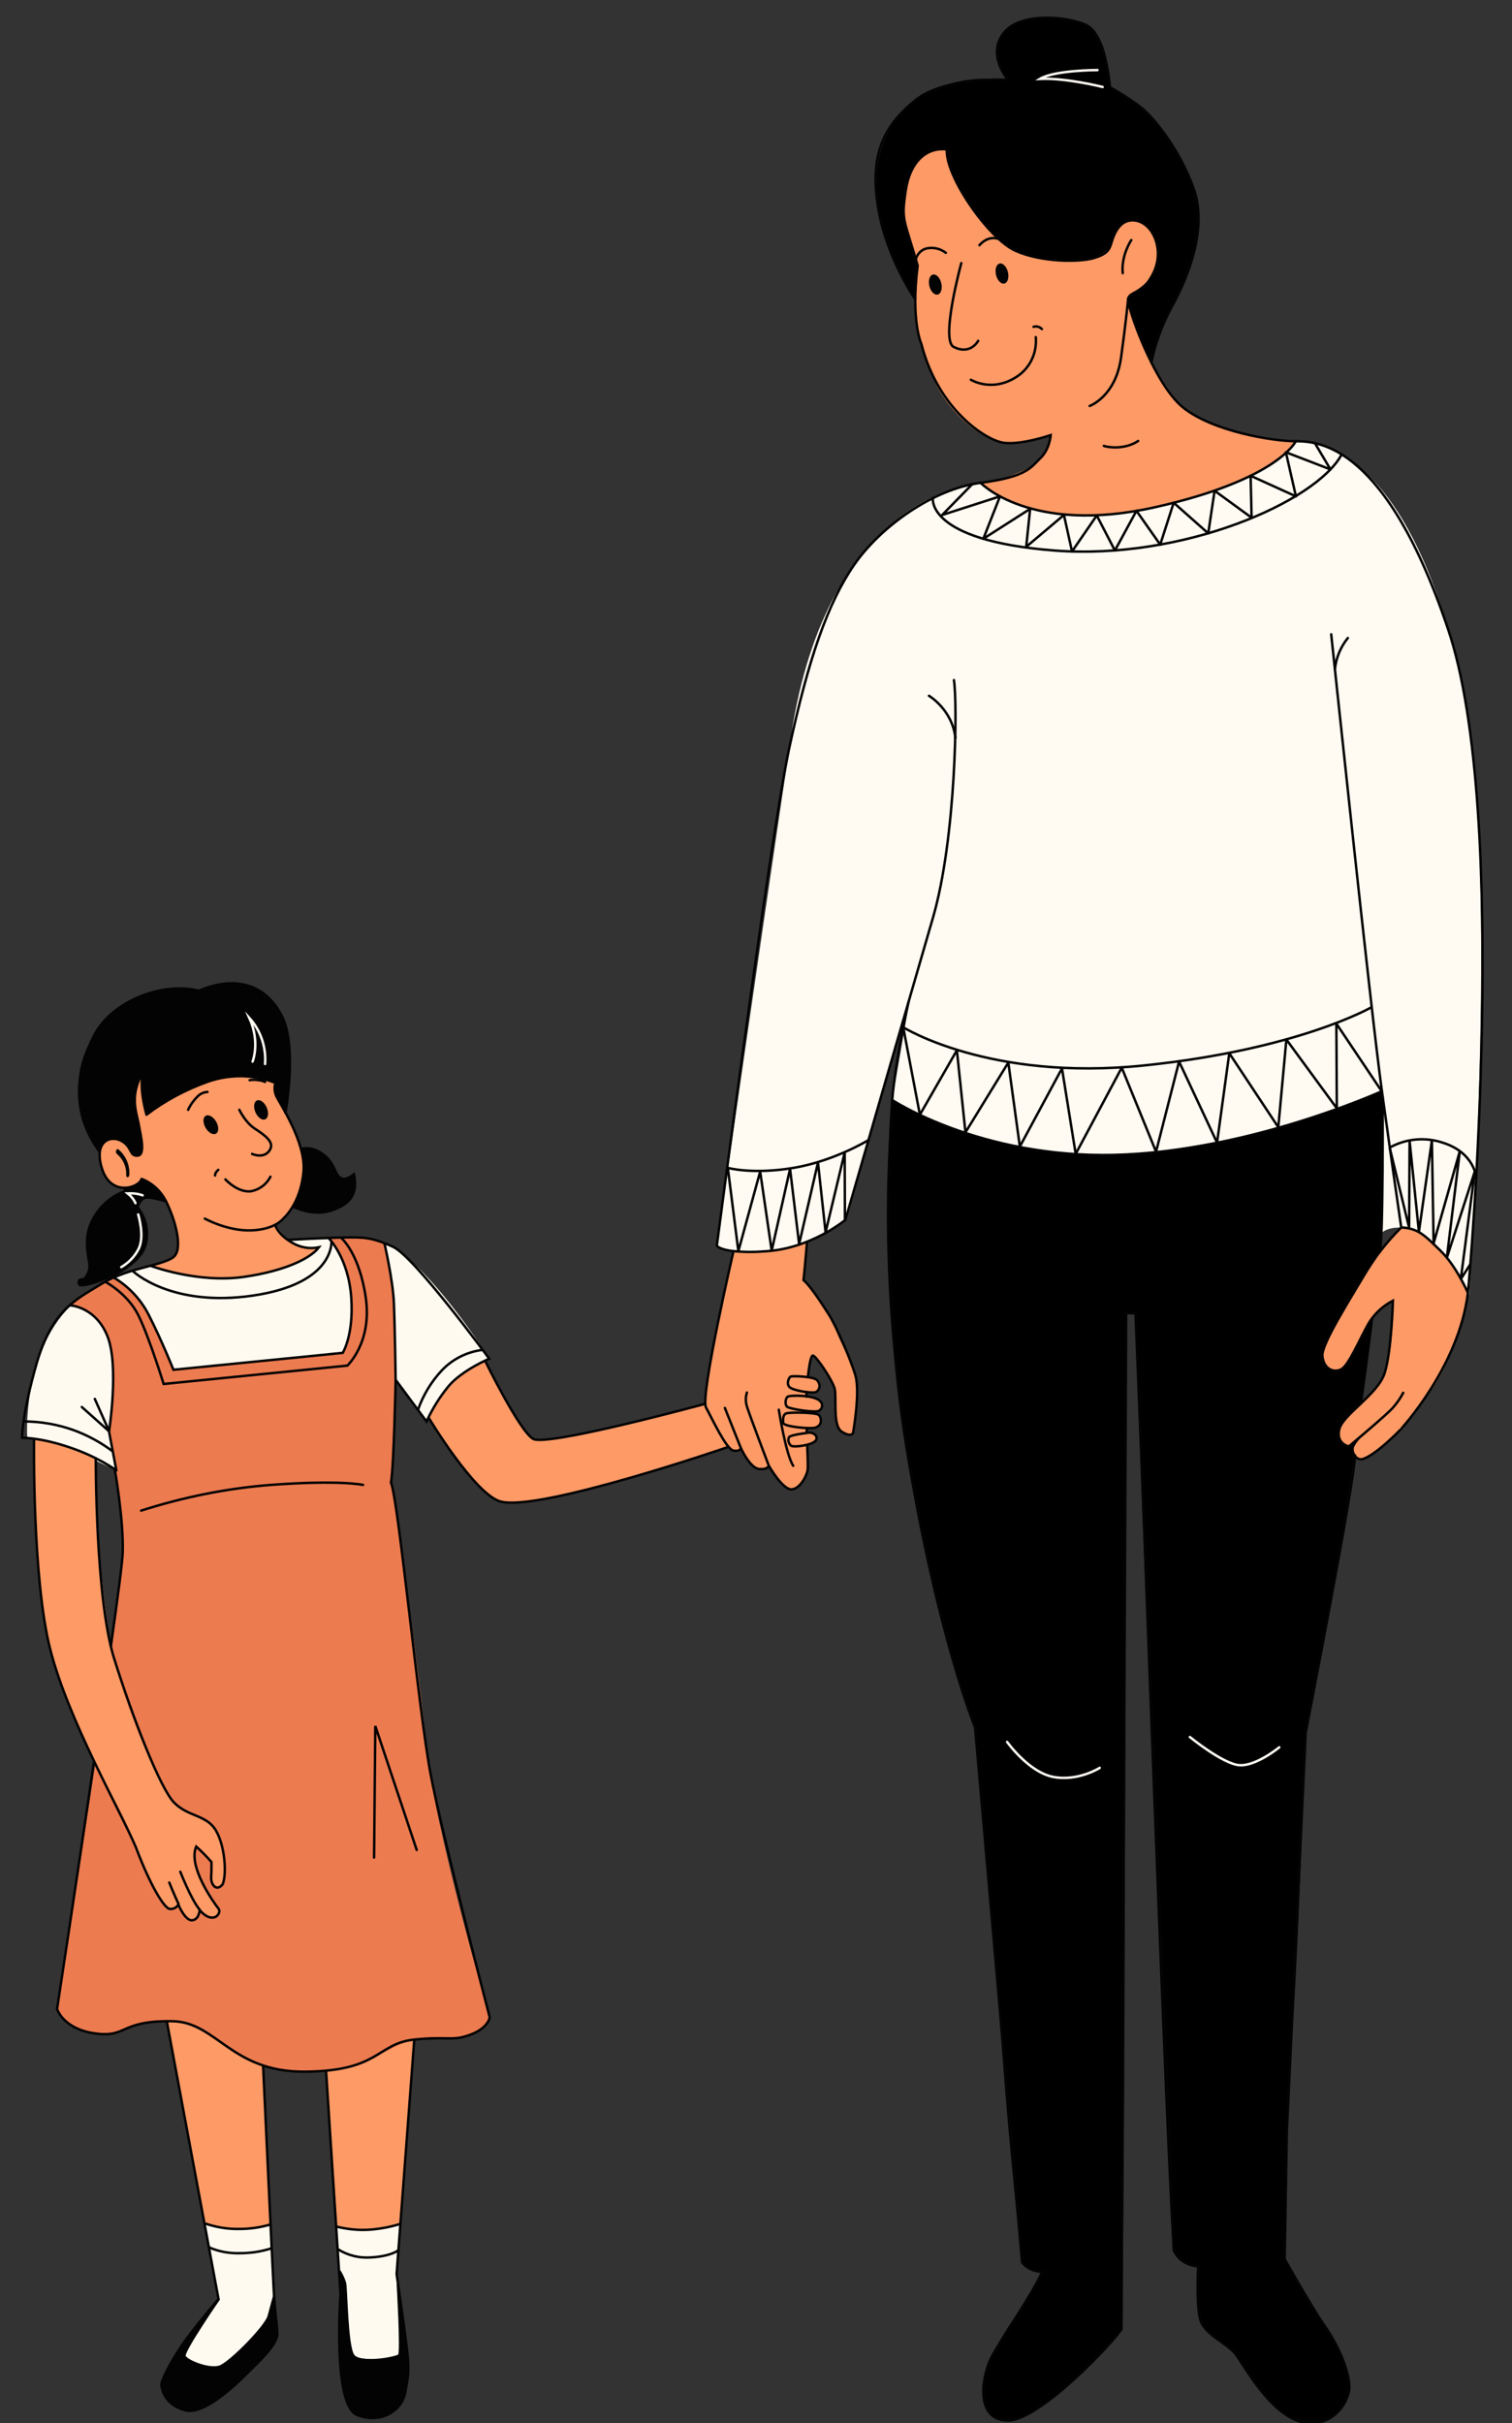 <?xml version="1.0" encoding="utf-8"?>
<!-- Generator: Adobe Illustrator 23.1.0, SVG Export Plug-In . SVG Version: 6.00 Build 0)  -->
<svg version="1.1" id="Vrstva_1" xmlns="http://www.w3.org/2000/svg" xmlns:xlink="http://www.w3.org/1999/xlink" x="0px" y="0px"
	 viewBox="0 0 617.2 989" style="enable-background:new 0 0 617.2 989;" xml:space="preserve">
<rect x="0" y="0" width="617.2" height="989" fill="#333333" stroke="none"/>
<style type="text/css">
	.st0{fill:#FE9A66;}
	.st1{fill:#FFFAF0;}
	.st2{fill:#030303;}
	.st3{fill:#FFFAF2;}
	.st4{fill:#ED7B50;}
	.st5{fill:none;stroke:#030303;stroke-linecap:round;stroke-miterlimit:10;}
	.st6{fill:none;stroke:#030303;stroke-linecap:round;stroke-linejoin:round;}
	.st7{fill:none;stroke:#030303;stroke-miterlimit:10;}
	.st8{fill:none;stroke:#030303;stroke-linecap:round;stroke-miterlimit:2;}
	.st9{fill:none;stroke:#030303;stroke-miterlimit:2;}
	.st10{fill:none;stroke:#FFFAF2;stroke-linecap:round;stroke-miterlimit:10;}
</style>
<title>samozivitelka</title>
<g id="Vrstva_5">
	<path class="st0" d="M95.5,973.9c-11.4,10.9-19.8,10.3-19.8,10.3s-6.4-1.1-9.5-8.9S89.4,939,89.4,939l-5.9-31.5L66.2,815l40.4,8.9
		c0,0,1.8,47.3,3.6,84.1c1.1,22.2,2.1,40.5,2.8,42.4C114.8,955.5,106.9,963,95.5,973.9z"/>
	<path class="st0" d="M166.6,963.8c1.1,14.5-4.5,23.7-17,23.1s-11.1-29.3-10.6-45.4c0.2-4.9-0.5-17.5-1.4-32.7
		c-2.2-35.3-6.1-84.6-6.1-84.6l39.6-17.3l-7.6,100.9l-1.6,20.9C161.9,928.7,165.5,949.3,166.6,963.8z"/>
	<path class="st0" d="M167.2,565.9c0,0,23.6,41.8,37.2,47s100.2-24.7,100.2-24.7l-8.9-17.3c0,0-72.5,20.4-78,16.4
		c-7.2-5.3-21.5-35.9-21.5-35.9L167.2,565.9z"/>
	<path class="st1" d="M199.8,554.6c0,0-6.3,1.5-15.6,10.7s-10,14.9-10,14.9l-12.6-17l-6.7-9L55,573.1l-9,12.7l1.9,14.6
		c0,0-26.3-13.1-36.8-13.9c0,0-2.1-34,17.8-53.6l0,0c1.5-1.5,3.1-2.9,4.8-4.1c4.1-2.9,8.6-5.3,13.2-7.1l0,0
		c23.7-9.8,62.2-15.5,87.2-16.4c9.3-0.3,16.7,0.1,20.8,1.2c0.5,0.1,1,0.3,1.4,0.5l0,0C173.7,513.5,199.8,554.6,199.8,554.6z"/>
	<path class="st2" d="M69.8,491c-0.4-0.1-9.2-2.5-10.7-1.9s-2.9,3.8-2.9,3.8s6.8,8.5,2.5,17.6S32.9,527.2,32.2,524s2.5,0.3,4-4.9
		s-4.5-13.4,3-23.1s11.7-9.6,11.7-9.6v-3.1c0,0-17.9-15.9-18.8-38.6s19.3-38.7,32.6-40.3s16.5,0,16.5,0s9.9-3.9,18.1-2.9
		s18.8,11.6,19,27.2c0,10.2-0.8,20.4-2.5,30.5l5.4,11.3c0,0,2.4-4,9.1-0.4c6.7,3.6,6.1,10.3,9.2,10.9c1.9,0.3,3.8-0.3,5.2-1.6
		c0,0,3.4,12.6-10.3,15s-23.3-7.7-23.3-7.7L69.8,491z"/>
	<path class="st0" d="M61.9,516.7c0,0,11.9-1.5,10.7-9.8s-4.6-22.6-14.9-25.8c-5.7,7.1-14.1,2.7-16-3.8s-1.4-11.9,4.5-12.5
		s7.1,8.9,10.5,6.5s-2-16-1.6-23.4s3.5-11,3.5-11s-2.4,9.7,1.1,18c7.2-4.2,21.2-14.3,33.8-15.1s18.8,2.1,18.8,2.1s-0.7,1.5,0.4,5.4
		s11.4,15.9,11.1,30.7c-0.1,8.6-4.2,16.7-11.2,21.8c0,0,2.7,5.8,8.1,8c3,1.3,6.3,1.7,9.5,1.1c0,0-10.2,11.3-34.3,12.4
		S61.9,516.7,61.9,516.7z"/>
	<path d="M364.2,449c0,0-7.8,64.1,6.1,143.8s27.9,112.6,27.9,112.6s8.4,97.6,11.1,134.9s7.8,83.1,7.8,83.1s1.7,3.2,8.2,3.9
		c-2.8,8.5-20.4,29-22.7,40.7s-1.7,20.3,9.8,20.1s43.3-33.1,45.2-37.3s1.9-414.8,1.9-414.8h3.8c0,0,13.7,376.9,15.6,382.4
		s10,6.7,10,6.7s-1.5,18.2,1.9,24.2s12.3,8.2,16.7,15.6s17.1,28.3,32,23.2s13-19.9,5.2-32.2s-20.4-33.8-20.4-33.8s0-55,2.8-87.3
		s5.8-127.7,5.8-127.7s11.5-55.2,20.4-115.4s15.6-117.6,10.9-146.3L364.2,449z"/>
	<path class="st0" d="M577.5,497.3c0,0-8.9,3.9-16.9,17.8S538,551.4,540,554.9s3.9,5.6,7.1,4.3s9.1-17.5,14.5-22.5s7.1-5.8,7.1-5.8
		s0,20.5-3,28.6s-18.8,19.7-19.1,24.9s4.1,6,4.1,6l5-4.3c0,0-4.1,3.3-3.5,6.3s4.1,3.2,4.1,3.2s6.6-2.8,14.3-11
		c2-2.1,9.5-11.8,9.9-12.2c16.2-19.4,19.3-47.9,19.3-47.9s-3.6-17.3-10.2-22.2S577.5,497.3,577.5,497.3z"/>
	<path d="M469,153.8c0,0-1.4-4.5,5.6-20.6s22.9-39,8.9-65.2s-27-30.7-30.4-32.3c-2.5-6.4,3.1-30.1-25.9-28.4
		c-23.1,1.3-22.9,14.5-15.6,25.4c-30.1-4.2-54.4,13.4-53.8,42.4c0.4,17.5,6.3,34.5,16.7,48.5L469,153.8z"/>
	<path class="st0" d="M300.7,505.3c0,0-7.1,30.1-10,47.2s-3.9,21.4-2.4,24.2s8.6,15.1,11,15.4s3.2-0.9,3.2-0.9s4,7.5,6.8,8.3
		c1.7,0.4,3.4-0.1,4.6-1.3c0,0,6.5,11.1,9.8,9.6s6-7.3,6-7.3s-0.6-20.4-0.7-27.4s1.8-19.2,2.7-19.7s8.1,10,9,13.9s-0.5,12.7,1.8,16
		s5,2.5,5.6,1.8s2.9-17.4,0.7-24.4s-6-13.2-7.9-18.6s-9.8-17.1-13.1-19.6l2.6-25.4C330.4,497,308.8,498.7,300.7,505.3z"/>
	<path class="st3" d="M292.6,508.5c0,0,10,5.6,29.1,0.6s24-11.7,24-11.7l25.8-90.5l-7.3,42.1c0,0,45.4,28.2,103.7,21.5
		s96.2-25.1,96.2-25.1v57.7c0,0,4.7-4.3,14.6-0.4s21,26,21,26s13-183.4-3.3-252.2s-41.1-95-67.4-96.5l-128.8,17
		c0,0-62.5,3.4-77.4,104.1S292.6,508.5,292.6,508.5z"/>
	<path class="st0" d="M386.5,61c0,0-13.7-2.2-16.7,16.2s5.8,27,4.7,32.1s-3.7,20.8,6.2,44.6c5.7,13.7,20.8,28.1,33.1,27
		c11.4-1,15-3.3,15-3.3s-0.6,9.8-11.1,14.5s-17.6,5-17.6,5s17.8,20.4,68.6,10.6S529,180,529,180s-36.2-2.5-47.4-15.1
		s-23.1-39.9-20.9-43.5s14.8-7,11.4-21.5s-14.8-10.6-17-4.5s-2.1,6.7-8.4,9.8c0,0-28.4,6.1-42.7-10.9C385.3,72,386.5,61,386.5,61z"
		/>
	<path class="st4" d="M197.3,827.8c-3.4,3.1-11.1,5.3-23.4,4.5s-16.7,10-44.9,13.1s-40.7-17.8-56.9-20.1s-20.4,5.6-33.2,4.7
		s-15.6-10-15.6-10s26.8-166.2,26.8-187.6s-5.6-47-5.6-47s3.9-21.6,0.3-37.2s-16-15.4-16-15.4l0,0c1.5-1.5,3.1-2.9,4.8-4.1
		c4.1-2.9,8.6-5.3,13.2-7.1l0,0c13.8,6.3,23.8,37.4,23.8,37.4l69.1-6.8c0,0,5-2.9,3.6-23.5c-0.9-12.8-5.8-19.9-9.4-23.5
		c9.3-0.3,16.7,0.1,20.8,1.2c0.5,0.1,1,0.3,1.4,0.5l0,0c4.2,6.3,5.4,32.4,5.2,56.3c-0.1,19.2-1.1,37-1.9,42.1
		c2,7.8,11.7,76.9,14.8,108.7s25.4,108.5,25.4,108.5S200.6,824.7,197.3,827.8z"/>
	<path class="st0" d="M39,596c0.1-2.7-24.7-10-25-9.1s-1.1,56.3,7,88.5s27.9,60.1,32.3,73s12.1,29.8,15,30.7
		c1.7,0.5,3.5-0.2,4.5-1.7c0,0,3.4,7.5,6,6.2c1.5-0.8,2.5-2.4,2.6-4.1c0,0,0.2,1.4,3,2.8s6.2-1.3,4.8-3.3s-8.6-13.3-9.6-17.1
		c-0.5-2.8-0.5-5.6,0.1-8.4c0,0,6.3,4.9,6.6,6.9s-0.9,6.9,0.4,8.5c0.8,1.2,2.5,1.4,3.6,0.6c0.1-0.1,0.3-0.2,0.4-0.3
		c0.6-0.8,2.7-15.9-3-22.5s-13.2-7.8-16.7-11s-20.2-35.6-26.2-66.1C44.9,669.6,38.1,626.6,39,596z"/>
	<path class="st0" d="M333.4,563.1c-1.6-1.2-18.5-3.6-19.7-0.7s0.7,3.6,2.3,4s16.5,2.8,17.4,2S335.2,564.5,333.4,563.1z"/>
	<path class="st0" d="M315.9,569.2c-1.6,0.3-1.7,2.2,0,3.5s17.2,4.3,18.5,3.1s1.9-3-0.4-4.5S318.6,568.7,315.9,569.2z"/>
	<path class="st0" d="M318.1,576.7c-1.2,0.9-1.3,2.6,0,3.2s13.3,3.8,15.2,2.5s2.5-4.3,0.6-5.1S318.1,576.7,318.1,576.7z"/>
	<path class="st0" d="M323.8,587.5c-0.6,1.7,2.2,3,5.6,2s4-1.5,3.6-2.7s-0.5-2.2-2.6-2.1S324.4,586.1,323.8,587.5z"/>
	<path class="st1" d="M95.5,973.9c-11.4,10.9-19.8,10.3-19.8,10.3s-6.4-1.1-9.5-8.9s22.4-35.4,23.1-36.2l0,0l-5.9-31.5
		c4.7,1.5,9.6,2.3,14.6,2.3c4.1-0.1,8.2-0.7,12.2-1.8c0.5,10.9,1.1,20.9,1.5,28.5c0.5,7.8,0.9,13,1.2,14
		C114.8,955.5,106.9,963,95.5,973.9z"/>
	<path class="st1" d="M149.6,987c-12.5-0.6-11.1-29.3-10.6-45.4c0.1-2.7-0.1-7.9-0.4-14.6c-0.2-5.2-0.6-11.4-1-18.1
		c4.4,1.2,9.1,1.6,13.7,1.2c4.1-0.3,8.2-1,12.2-2.2l-1.6,20.9c0,0,3.6,20.6,4.7,35.1S162.1,987.5,149.6,987z"/>
	<path class="st2" d="M95.5,973.9c-11.4,10.9-19.8,10.3-19.8,10.3s-6.4-1.1-9.5-8.9s22.4-35.4,23.1-36.2c-0.5,0.7-15.8,21.8-13.9,23
		s9.5,5.2,14.2,4s19.1-17.4,20.3-21.1c0.8-2.8,1.5-5.6,1.9-8.5l0,0c0.5,7.8,0.9,13,1.2,14C114.8,955.5,106.9,963,95.5,973.9z"/>
	<path class="st2" d="M149.6,987c-12.5-0.6-11.1-29.3-10.6-45.4c0.1-2.7-0.1-7.9-0.4-14.6c0,0,2.1,3.5,2.3,5.4s0.9,27.7,3.6,29.4
		s17.4,1.7,18.7-0.7s-1.4-32.3-1.4-32.3s3.6,20.6,4.7,35.1S162.1,987.5,149.6,987z"/>
	<path class="st2" d="M47.6,470.9c2.6,2.1,4.1,5.4,3.9,8.8c0,0.4,0.2,0.9,0.7,0.8s0.6-0.8,0.6-1.1c0.2-4-1.5-7.8-4.5-10.3
		c-0.4-0.3-0.8,0.3-0.9,0.5C47.2,470,47.3,470.5,47.6,470.9z"/>
	<path class="st5" d="M92,481.4c0,0,5.2,5.7,10.7,4.8c3.3-0.7,6.2-2.9,7.7-5.9"/>
	<path class="st6" d="M97.7,453c0,0,2.4,5.1,6.2,7.6s7.9,5.3,6.5,8.3c-1.7,3.6-5.6,2.9-7.5,2.1"/>
	<path class="st5" d="M89.1,477.5c0,0-1.4,1.1-1.3,2.3"/>
	<path class="st5" d="M76.8,453c0.9-2,2.2-3.8,3.7-5.3c1.1-1.2,2.6-1.9,4.2-2"/>
	<path class="st5" d="M101.9,440.9c1.2-0.2,2.3-0.2,3.5,0c1,0.1,1.9,0.3,2.8,0.7"/>
	<path class="st7" d="M54.2,518.8c0,0,15.5,15,49.2,10s31.9-22.4,31.9-22.4"/>
	<path class="st7" d="M61.3,516.6c0,0,19.2,7.3,38.2,4.6c17.4-2.5,27.5-7.8,30.7-12.1c-3.8,0.8-7.7,0.1-11-1.9
		c-6-3.4-6.9-7.3-6.9-7.3"/>
	<path class="st7" d="M46.5,521.5c6,3.6,10.9,8.8,14.1,15c5.2,10.1,10.2,22.6,10.2,22.6l69.1-6.9c0,0,4.5-7.1,3.5-22.3
		c-1.1-16.7-9.4-24.7-9.4-24.7"/>
	<path class="st6" d="M83.6,497.4c0,0,9.3,5.2,19.1,4.8s12.9-4.8,12.9-4.8s7.2-6,8.3-19.3c1-12-9.9-27.9-11.1-30.7
		c-0.8-1.7-0.9-3.6-0.4-5.4c-8.8-3.5-18.6-3.6-27.5-0.5c-9,3.2-17.5,7.7-25.1,13.5c0,0-3.5-12-1.1-18c-6.1,10.1-3,16.8-2.1,21.8
		s2.9,12.7-0.5,12.9s-2-3.5-6.5-6s-11.6,0.1-7.9,11.5s15.1,7.6,16.1,4c4.4,1.7,7.9,5,10,9.2c3.6,7.2,6.7,18.2,3.6,22.1
		s-19,4.8-29.4,11.2c-4.5,2.8-8.9,5.1-13,8.6c-5.4,4.6-10.2,11.3-13.9,23.7C8.8,577.9,9,586.9,9,586.9s7-0.3,19.2,3.8
		c12.2,4.1,19.3,9.5,19.3,9.5l-3-15.9c0,0,4.2-26.6-0.6-38.8s-15.3-12.7-15.3-12.7"/>
	<path class="st8" d="M33.4,574.3c0.2,0.2,11.2,10,11.2,10L38.7,571"/>
	<path class="st9" d="M117.5,506.1c0,0,15.8-0.9,23.2-1s10.9-0.2,19.7,3.8s39.3,45.7,39.3,45.7s-11,4.6-16.6,11.2
		c-3.6,4.4-6.6,9.2-9,14.4l-12.6-17c0,0-0.3-21.3-0.7-31.1s-3.9-24.7-3.9-24.7"/>
	<path class="st9" d="M38.4,718.9C31.2,768.1,23.3,820,23.3,820s2.4,8.2,15.6,10s9.8-5.3,31.4-5c18.3,0.3,23.9,20.9,54.4,20.6
		s29.1-11.5,44.4-13.1c12.5-1.3,15,0.4,20.8-1.3c9.5-2.7,10-7.8,10-7.8s-19.3-74.1-24.1-99.1s-13.3-113-16.2-119.1
		c1.2-7,1.9-42.1,1.9-42.1"/>
	<path class="st9" d="M46.8,599.4c0,0,3.7,20.8,3.3,34.2c-0.1,3.6-2,18.5-4.9,38.5"/>
	<path class="st7" d="M68.1,825.1l21.1,113.3c0,0-10.6,12.4-15.2,19.3s-8.3,14-8.1,15.8s1.2,7.9,9.6,10.3s23.3-13,26.9-16.6
		s10.9-10.4,10.8-14.6s-0.9-7.9-1.4-16.7s-4.4-92.7-4.4-92.7"/>
	<path class="st7" d="M83.8,907.6c4.5,1.5,9.1,2.3,13.9,2.2c4.3,0,8.5-0.6,12.6-1.8"/>
	<path class="st7" d="M89.4,938.3c0,0-14.8,21.4-14.1,23.4s10.1,5.8,14.4,4.3s18.9-16.4,20-20.6s2.2-8.1,2.2-8.1"/>
	<path class="st7" d="M133.1,845.3l5.9,91.2c0,0-3.4,45.5,6.9,49.3s18.3-2.4,19.5-9.2s1.8-8.4,0.7-17.8s-4.2-30.6-4.2-30.6l7.2-95.6
		"/>
	<path class="st7" d="M137.2,908.8c4.4,1.1,9,1.6,13.6,1.3c4.3-0.3,8.6-1.1,12.7-2.4"/>
	<path class="st7" d="M138.6,927c0.9,1.5,1.7,3.1,2.2,4.8c0.6,2.3,0.7,25.4,3.3,29.5s18.3,1.1,18.9,0c1-1.8-0.6-29.2-0.6-29.2"/>
	<path class="st7" d="M119.6,492.5c0,0,8.1,4.3,16,1.5s10.4-7,8.9-14.7c-0.5,0.4-3.5,2.9-5.7,1.4s-2.1-6-7-9.6
		c-4.9-3.6-8.9-2.1-8.9-2.1"/>
	<path class="st5" d="M50.9,484.8v1.5c0,0-8.2,2.2-13.1,11.6s-0.2,17.2-1.5,20.8s-2.3,3.4-2.8,3.5s-1.9,0.2-1.2,2s14.2-3.1,19.1-6.6
		s8.7-7.1,8.6-14c0-4-1.4-7.8-3.9-10.9c0,0,1-3.2,3.1-3.8s8.6,1.5,8.6,1.5"/>
	<path class="st5" d="M116.5,454.2c0,0,5-27-1.5-39.6c-6.9-13.4-19.7-16.3-33.8-10.2c-15.1-3.8-35.5,4.3-42.7,18.1
		s-10.1,31,2.2,47.7"/>
	<path class="st5" d="M287.5,573.1c0,0-64.3,17.5-69.9,14.2s-19.4-31.5-19.4-31.5"/>
	<path class="st5" d="M175,578.7c0,0,18.9,31.5,29.4,34.2c15.9,4.2,92.9-22.3,92.9-22.3"/>
	<path class="st5" d="M39.1,595.3c0,0-0.2,57.2,7.5,81.7s18.8,53,24.5,58.8s13.2,4.9,17,11.3s4.5,18,2.8,22c-2.5,3.2-4.9,0.2-4.7-3
		s0.1-6.1,0.1-6.1c-1.9-2.2-4-4.3-6.2-6.3c-3.5,8.1,7.1,22.8,9.2,25.5c0.2,0.3,0.3,0.8,0.2,1.2c-0.3,1.3-1.3,2.2-2.6,2.3
		c-2.8,0.3-5.4-3.1-5.4-3.1s-0.2,4-3.1,4.2s-5.6-6.4-5.6-6.4c-0.7,1.2-2,1.9-3.4,1.8c-2.4-0.1-8.3-10.2-13.9-25.1
		c-6.5-15.4-27.6-51.9-35-80.9s-6.6-85.8-6.6-85.8"/>
	<path class="st5" d="M329.3,584.9c0,0-6.7,0.8-7.2,1.7c-0.6,1.2-0.2,2.6,0.8,3.5c1.1,0.8,8.5-0.2,10-2S331.9,584.2,329.3,584.9z"/>
	<path class="st5" d="M333.2,582.6c-1.9,0.9-13.4-0.3-13.5-1.8s-0.1-3.1,1-3.8s12.2-0.5,13.5,0.5c1.2,1.3,1.2,3.3,0,4.5
		C333.8,582.2,333.5,582.4,333.2,582.6z"/>
	<path class="st5" d="M335,572.2c-1.9-2.9-12.6-2.8-13.5-2.1s-1.2,3.2-0.2,4.1s11.2,2.5,12.9,1.7c1.2-0.6,1.7-2,1.2-3.2
		C335.3,572.5,335.2,572.4,335,572.2z"/>
	<path class="st5" d="M333.6,563.4c-1.3-1.6-10.2-1.9-10.9-1.5s-1.8,2.9-0.4,4.3s9.8,2.8,11,1.9S335.2,565.4,333.6,563.4z"/>
	<ellipse transform="matrix(0.866 -0.5 0.5 0.866 -218.041 104.548)" class="st2" cx="86.1" cy="459.1" rx="2.5" ry="4.2"/>
	
		<ellipse transform="matrix(0.915 -0.403 0.403 0.915 -173.567 81.4)" class="st2" cx="106.6" cy="453.1" rx="2.5" ry="4.2"/>
	<path class="st10" d="M55.3,491.1c-0.7-1.6-1.8-2.9-3.2-4c2.1-0.1,4.2,0.1,6.1,0.8"/>
	<path class="st6" d="M73.6,764c0,0,4.3,11.1,7.9,15.5"/>
	<path class="st6" d="M69.1,768.4c0,0,2,5,3.8,8.8"/>
	<path class="st10" d="M56.4,495.7c0,0,2.9,9.3,0,14.4c-1.6,3-4,5.4-6.9,7.1"/>
	<path class="st10" d="M103.1,433.3c0,0,3.2-7.8-1.3-17.8c4.6,5.1,6.9,11.9,6.4,18.8"/>
	<path class="st7" d="M9.6,580.2c7,0,14,1.2,20.6,3.6c5.7,2.1,11,5,15.8,8.6"/>
	<path class="st7" d="M196.9,551c-6.3,0.8-12.1,3.7-16.5,8.3c-4.4,4.7-7.7,10.2-9.8,16.2"/>
	<path class="st9" d="M43,523.2c0,0,9.1,4.8,13.5,13.7s10.3,28,10.3,28l75-7.5c0,0,10.2-9.5,7.5-27.8s-10-24.3-10-24.3"/>
	<path class="st8" d="M57.6,616.6c17.2-5.5,34.9-9.1,52.9-10.5c28.5-2.1,37.7,0,37.7,0"/>
	<polyline class="st8" points="170.1,755.1 153.2,704.5 152.7,758.2 	"/>
	<path class="st8" d="M85.3,917.3c3.9,1.7,8.1,2.5,12.4,2.4c4.4,0,8.8-0.6,13.1-2"/>
	<path class="st8" d="M137.8,918c4.1,2.6,8.9,3.8,13.8,3.4c8.2-0.5,11-2.9,11-2.9"/>
	<path class="st8" d="M555.1,586.6c0,0,10.8-9.1,13.3-11.8c1.7-1.9,3.2-4,4.4-6.3"/>
	<path class="st8" d="M599.2,527.7c0,0-4.7-10.9-11.2-17.2s-9-9.1-16-9.5c-3.1,3.1-6.1,6.5-8.8,10c-5.1,6.5-23.8,36.8-23.4,42.3
		s4.6,7.2,7.7,5.6s7.6-12.5,11.2-18.8c2.4-3.9,5.8-7.1,9.9-9.2c0,0-0.6,20.9-3.4,29.6s-17.1,16.9-18.5,22.9s3.9,7,3.9,7l4.5-3.8
		c-1.1,1-1.9,2.1-2.6,3.4c-1.3,2.3,0.9,6.1,3.5,5.6c5.3-1.3,15.6-12,15.6-12S595.6,557.8,599.2,527.7c0.8-7.1,17.2-195.5-8-270.6
		s-52.5-77-62.2-77s-34.1-4.1-46.1-13.8S460,124.9,460.5,122s5.8-2.4,9.3-8.7c6.4-10.2,1.1-22.4-6.5-23.3s-9.3,8.6-10,10.3
		s-1.5,3.5-7,5.1s-21.1,1.8-31.9-3.1S385.8,72,386.5,61c-8.1-1-15,4.7-16.8,16.9s-0.9,10.7,4.9,30.5c-2.9,22.5,1.5,32,1.5,32
		c6.9,26.9,26.3,39.2,33.4,40.3s19.4-3.1,19.4-3.1s-0.4,5.8-4.2,9.4s-5.2,7.6-24.5,10.1s-40.7,17.8-51.5,33.4S330,269,322.2,305.2
		s-29.6,203.3-29.6,203.3s1,1.5,6.8,2.2c4.6,0.4,9.1,0.4,13.7,0c18.3-1.3,32-12.8,32-12.8s26.2-90.6,35.7-123.2s10.1-87.6,8.6-97.1"
		/>
	<path class="st8" d="M400.2,197c0,0,20.3,21.4,71,10.1S529,180,529,180"/>
	<path class="st8" d="M450.6,182c0.8,0.4,8.1,1.9,14-2"/>
	<path class="st8" d="M461.8,98c0,0-4.2,6.1-3.5,13.5"/>
	<ellipse transform="matrix(0.972 -0.235 0.235 0.972 -16.596 93.027)" class="st2" cx="381.8" cy="116.1" rx="2.5" ry="4.2"/>
	<ellipse transform="matrix(0.972 -0.235 0.235 0.972 -14.765 99.292)" class="st2" cx="409" cy="111.6" rx="2.5" ry="4.2"/>
	<path class="st8" d="M392.4,107.4c0,0-8.6,31.5-3.1,34.2c6.9,3.5,10-2.5,10-2.5"/>
	<path class="st8" d="M399.8,100.1c0,0,3.2-4.1,7.8-2.6"/>
	<path class="st8" d="M386.1,103.2c-2.1-1.6-4.7-2.3-7.3-1.9c-2.3,0.3-4.2,2-4.9,4.3"/>
	<path class="st8" d="M396.3,155c0,0,8.3,5.2,18.2-0.9c5.7-3.4,8.9-9.8,8.3-16.5"/>
	<path class="st8" d="M421.9,133.4c1.2-0.4,2.5,0,3.4,0.9"/>
	<path class="st8" d="M444.8,165.7c0,0,10.6-3.8,12.8-19.7s2.9-24,2.9-24"/>
	<path class="st8" d="M543.4,258.9c0,0,16.2,154,20.7,186.5s7.9,55.7,7.9,55.7"/>
	<path class="st8" d="M550.2,260.4c-3,3.7-4.8,8.1-5.3,12.8"/>
	<path class="st8" d="M379.2,284c0,0,9.5,5.6,10.8,17.2"/>
	<path class="st8" d="M299.4,510.7c0,0-13.7,59.2-11.2,63.8s8.3,17.1,11.2,17.6s3-1.1,3-1.1s3.7,8.3,7.5,8.6s3.9-1.4,3.9-1.4
		s5.8,10.3,9.6,9.7s6.2-6.5,6.3-8c0.2-2.4-0.2-9.9-0.2-9.9"/>
	<path class="st8" d="M317.9,575.4c0,0,2.9,18.4,5.9,22.9"/>
	<path class="st8" d="M304.9,568.4c-0.6,1.8-0.6,3.8,0,5.7c1,3.3,8.9,24.1,8.9,24.1"/>
	<path class="st8" d="M295.9,574.7c0.1,0.3,6.5,16.3,6.5,16.3"/>
	<line class="st8" x1="329.2" y1="570" x2="329.2" y2="568.2"/>
	<line class="st8" x1="329.3" y1="582.9" x2="329.3" y2="584.7"/>
	<path class="st8" d="M329.8,562.1c0,0,0.8-8.7,2-8.8s8,10,8.9,13.5s-0.9,15,2.8,17.5s4.7,0.7,4.7,0.7s3-16.6,1-23.5
		s-8-20.5-10.9-25s-7.4-11.5-10.3-14c0.6-5.4,1.4-15.3,1.4-15.3"/>
	<path class="st8" d="M370.9,408.9c0,0-5.3,23.2-6.7,40.1c0,0,35.9,23.7,90.7,22.4s109.2-26,109.2-26"/>
	<path class="st10" d="M485.7,709c0,0,13.5,11,20.2,11.5c6.8,0.5,16.3-7.3,16.3-7.3"/>
	<path class="st10" d="M411.1,711c0,0,8.8,12.4,18.9,14.3s18.9-3.7,18.9-3.7"/>
	<path class="st10" d="M450.1,35.5c0,0-15-3.8-25.6-3.3c6-3.6,23.5-3.6,23.5-3.6"/>
	<path class="st8" d="M380.8,203.2c0,0-3.1,17.4,49.5,21.5s107-20,117.3-39.1"/>
	<path class="st8" d="M354.6,465.3c0,0-14,8.6-30.7,11.4s-26.8,0-26.8,0l4.3,34l8.9-32.5l4.7,32.3l7.5-33.4l3.7,30.7l7.7-33.3
		l3.1,28.5l7.8-32.6l0.1,27.5"/>
	<path class="st8" d="M567.3,468.4c6.7-3.7,14.6-4.4,21.9-1.9c12.7,4.1,13.4,14.1,13.4,14.1"/>
	<path class="st8" d="M559.9,411.1c0,0-29.9,17.3-93,23.8s-98.2-15.6-98.2-15.6l6.8,35.7l15.1-26.3l3.5,33.5l17.5-28.5l4.7,34.3
		l17.2-31.9l5.6,34.9l18.8-35.2l14,34.3l9.4-36.8l15.5,33.1l5-36.5l20,30.2l3.3-35.8l20.6,28.1l-0.2-34.6l18.3,27.3"/>
	<path class="st8" d="M364.2,449c0,0-5.7,72,6,142.9C382.7,668,398,705,398,705l19.2,218.4c0,0,2.2,3.6,8.2,3.9
		c-3.7,8.8-17.5,28.5-20.9,35.3s-6.9,24.9,6.5,25.4s44.5-33.2,46.8-37.3l1.9-414.7h3.8l15.6,382.4c0,0,2,6,10,6.7
		c0,0-1,17.5,1.2,22.7s10.7,8.9,14,13s14.6,26,28.5,28.1c11.5,1.7,18.2-8.7,18-15s-4.5-16.6-9.9-24.3s-16.5-27.5-16.5-27.5l0.9-52.3
		l7.7-162.6c0,0,20.4-104.7,20.1-113.2"/>
	<path class="st8" d="M564.4,447.6c0,0,0.3,60.1-1.2,63.5"/>
	<polyline class="st8" points="567.4,469 575.2,501.1 575.4,465.7 579.2,502.8 584.5,465.5 585.2,507.5 595.9,469.9 590.6,513.4 
		602,478.2 596.3,522.1 600.2,516 	"/>
	<polyline class="st6" points="397,197.5 384.6,210.2 408.2,202.6 401.4,219.9 420.5,207.7 418.9,223.2 434.3,210.2 437.6,225.1 
		447.7,210.4 455.1,224.7 463.9,208.5 473.6,222.3 479.1,205.2 493.2,217.7 495.8,200.3 510.9,211.3 510.5,194.2 529,202.6 
		524.9,184.6 543.1,191.6 536.7,180.8 	"/>
	<path class="st8" d="M470,148c1.6-8,4.5-15.7,8.4-22.9c6.6-11.9,14.5-31.8,9-47.7s-16.2-29.1-21.2-33.2c-4.1-3.2-8.5-6-13.1-8.6
		c0,0-1.6-21.2-9.4-25.2c-7-3.6-26.6-5.7-33.7,2.7c-7.6,9.1,1.5,19.5,1.5,19.5s-25.5-1.5-37.7,8.2c-13.1,10.5-18.7,22.2-15.5,43.1
		s15.2,38.1,15.2,38.1"/>
</g>
</svg>
